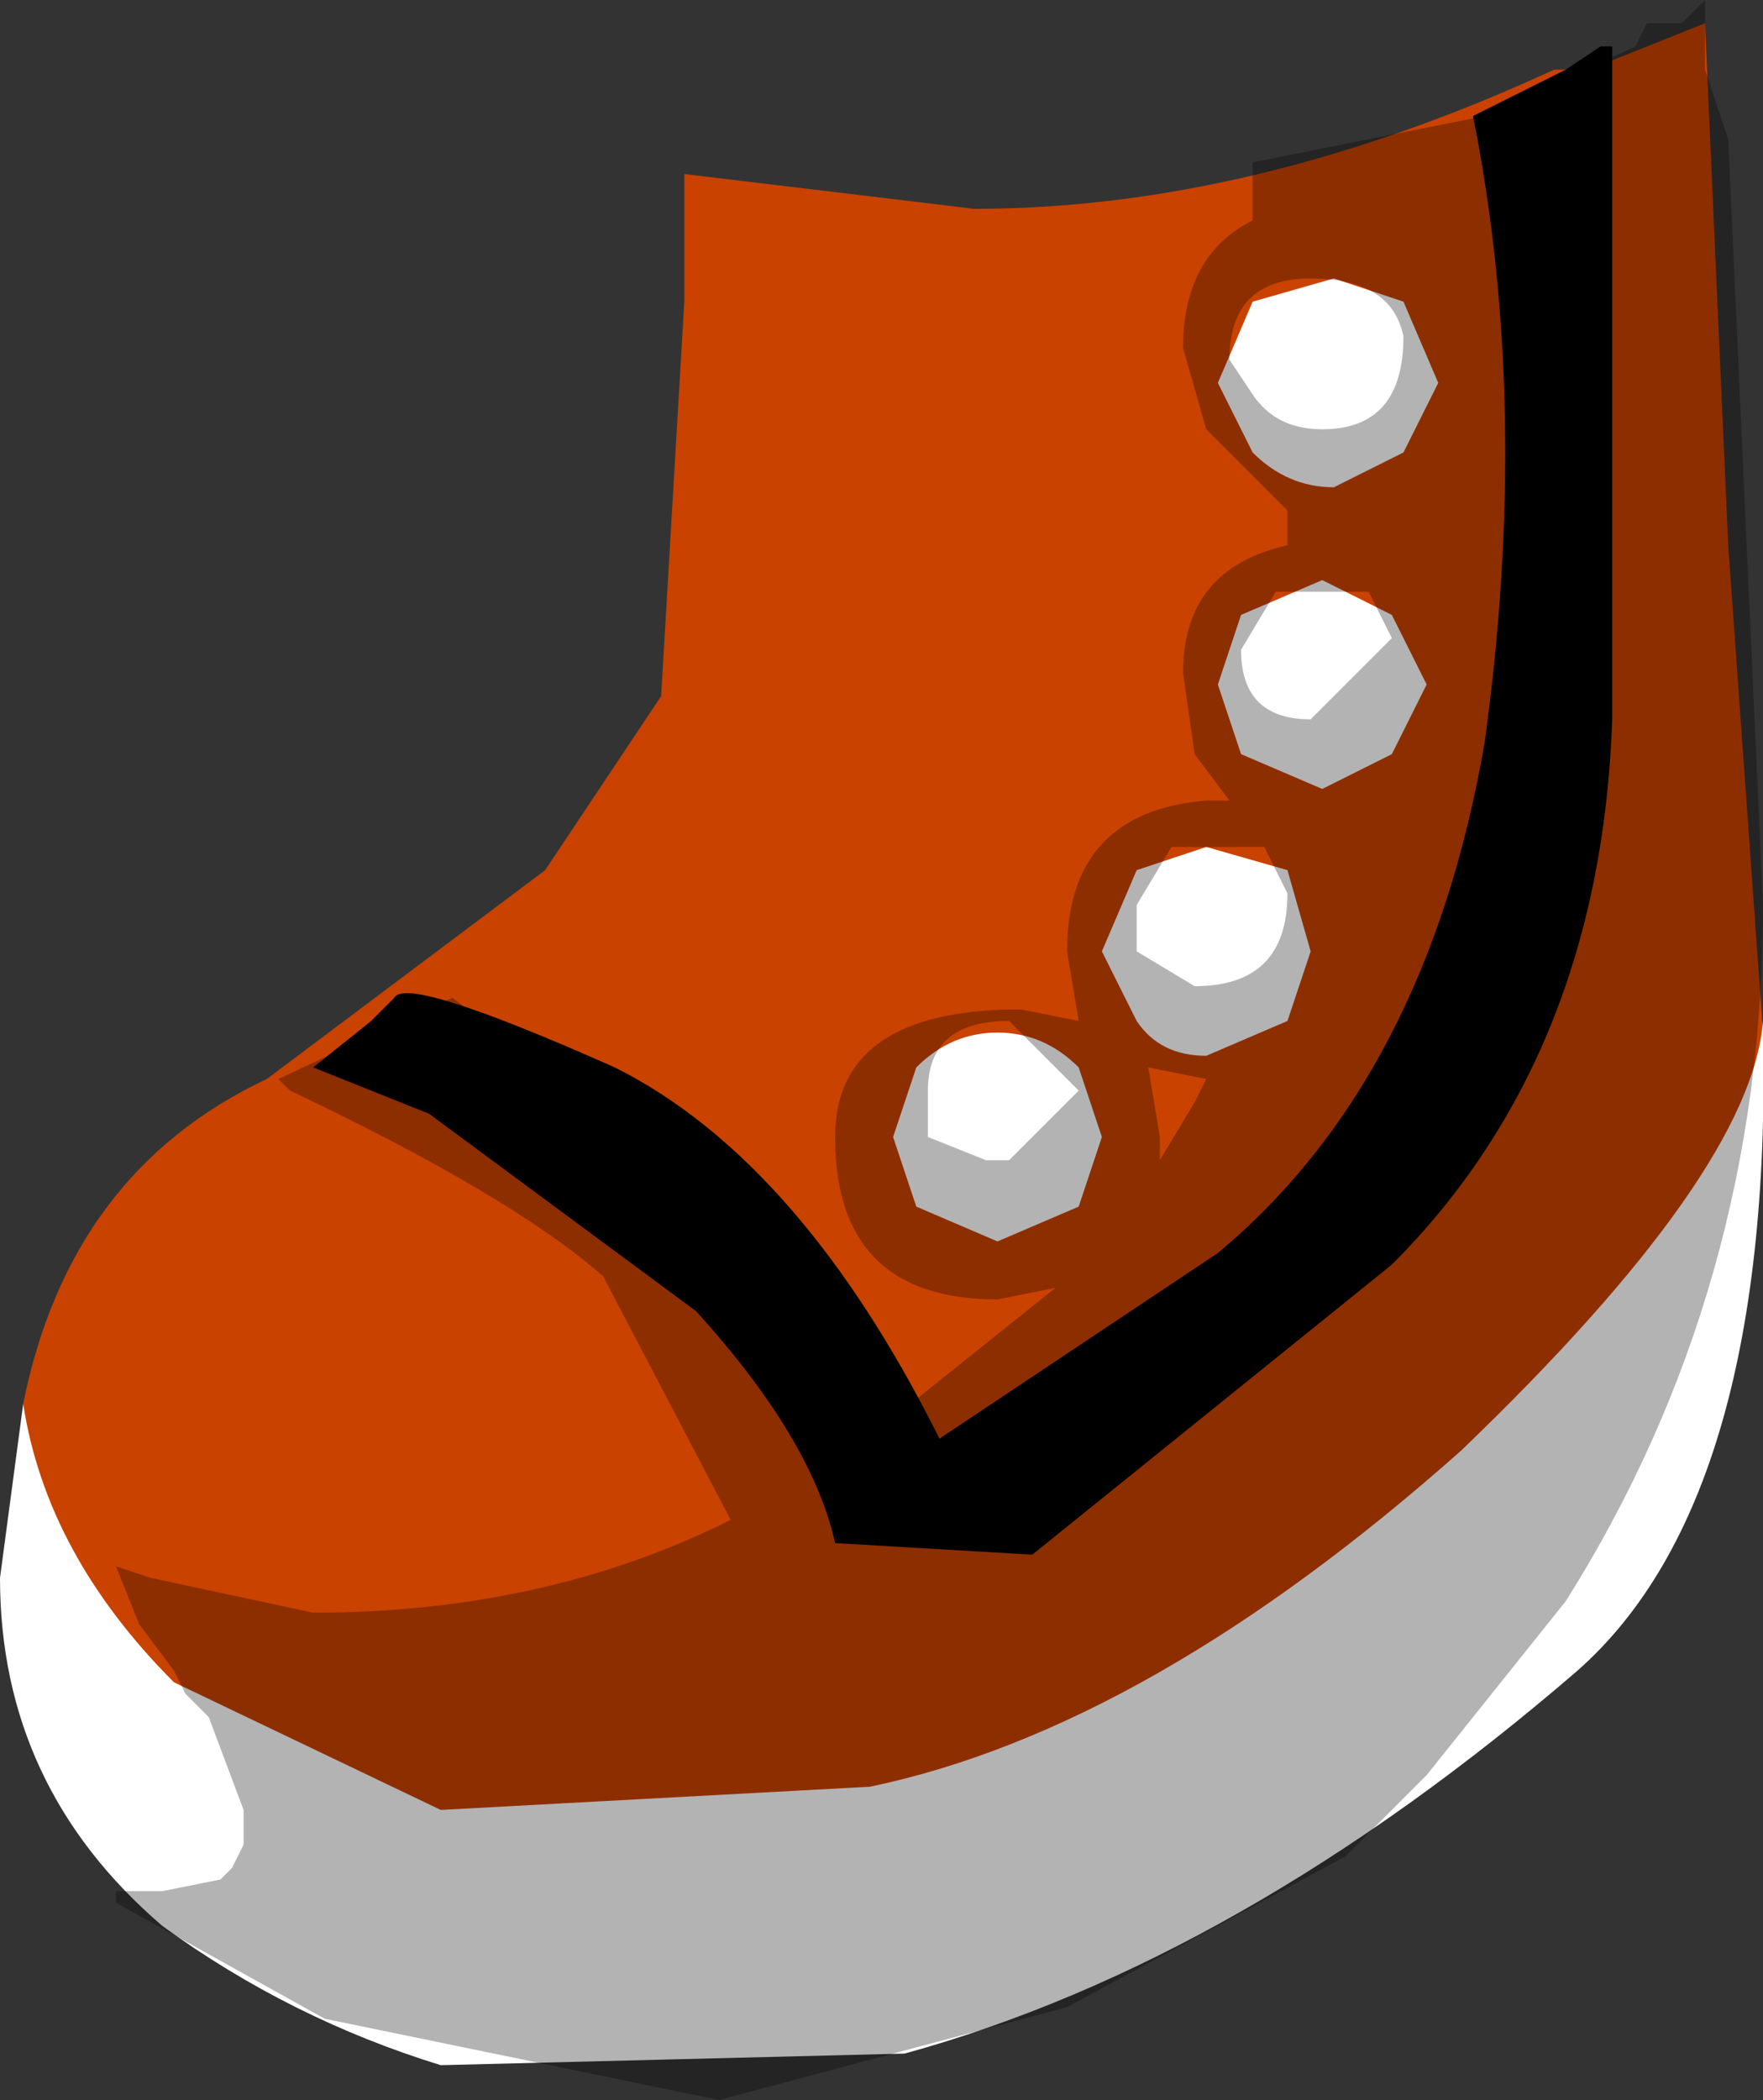 <svg xmlns="http://www.w3.org/2000/svg" xmlns:ffdec="https://www.free-decompiler.com/flash" xmlns:xlink="http://www.w3.org/1999/xlink" ffdec:objectType="frame" width="7.6" height="9.05"><rect width="100%" height="100%" fill="#333333" stroke="none"/><use ffdec:characterId="1" xlink:href="#a" width="7.6" height="9.05"/><defs><g id="a" fill-rule="evenodd"><path fill="#c94200" d="M7.6 4.45q-.05.65-1.3 1.8-1.35 1.2-2.55 1.5-2 .4-3-.45-.6-.55-.65-1.25.2-1 1.05-1.4l1.2-.9.5-.75.1-1.7V.75L4.2.9Q5.4.9 6.7.3h.15l.5-.2.1 2.25z"/><path d="M6.9.2h.05v2.9Q6.9 4.55 6 5.45L4.45 6.7l-.85-.05q-.1-.45-.6-1L1.85 4.8l-.5-.2.25-.2.1-.1q.05-.1.95.3.8.4 1.4 1.6l1.2-.8q.9-.75 1.15-2.2.2-1.45-.05-2.7l.4-.2z"/><path fill="#fff" d="m4.65 4.6.1.3-.1.3-.35.15-.35-.15-.1-.3.1-.3q.15-.15.35-.15t.35.15m1-.5-.1.3-.35.15q-.2 0-.3-.15l-.15-.3.15-.35.3-.1.35.1zm-.4-1.15.1-.3.35-.15.3.15.15.3-.15.3-.3.15-.35-.15zm.5-1.75.3.1.15.35-.15.3-.3.15q-.2 0-.35-.15l-.15-.3.15-.35zM1.9 7.8l1.85-.1q1.2-.25 2.55-1.45 1.25-1.2 1.3-1.85.05 2.05-.8 2.8-1.45 1.25-2.9 1.65l-2 .05q-.65-.2-1.2-.6Q0 7.7 0 6.8l.1-.75q.1.65.65 1.2z"/><path fill-opacity=".298" d="M5.45 3.65h-.4l-.15.25v.2l.25.15q.4 0 .4-.4zm.55-.9-.1-.2h-.4l-.15.25q0 .3.3.3zm-.7-1.2.1.15q.1.15.3.15.35 0 .35-.4-.05-.25-.4-.25t-.35.35M7.05.2 7.1.1h.15l.1-.1v.3l.1.3.15 3.3q0 1.65-.85 3l-.6.75L5.8 8l-1.2.65-1.5.4-1.7-.35-.9-.5v-.05h.2l.25-.05.05-.05.05-.1V7.8L.9 7.4l-.1-.1-.05-.1L.6 7l-.1-.25.15.05.7.15q1 0 1.8-.4L2.6 5.5q-.4-.35-1.35-.8l-.05-.05.75-.35 1.25.95.6.9.75-.6-.25.05q-.7 0-.7-.7 0-.55.8-.55l.25.05-.05-.3q0-.6.6-.65h.1l-.15-.2-.05-.35q0-.45.45-.55V2.2l-.35-.35-.1-.35q0-.4.3-.55V.7l1-.2zM5 4.9V5l.15-.25.05-.1-.25-.05zm-.65.1.3-.3-.3-.3Q4 4.4 4 4.7v.2l.25.1z"/></g></defs></svg>